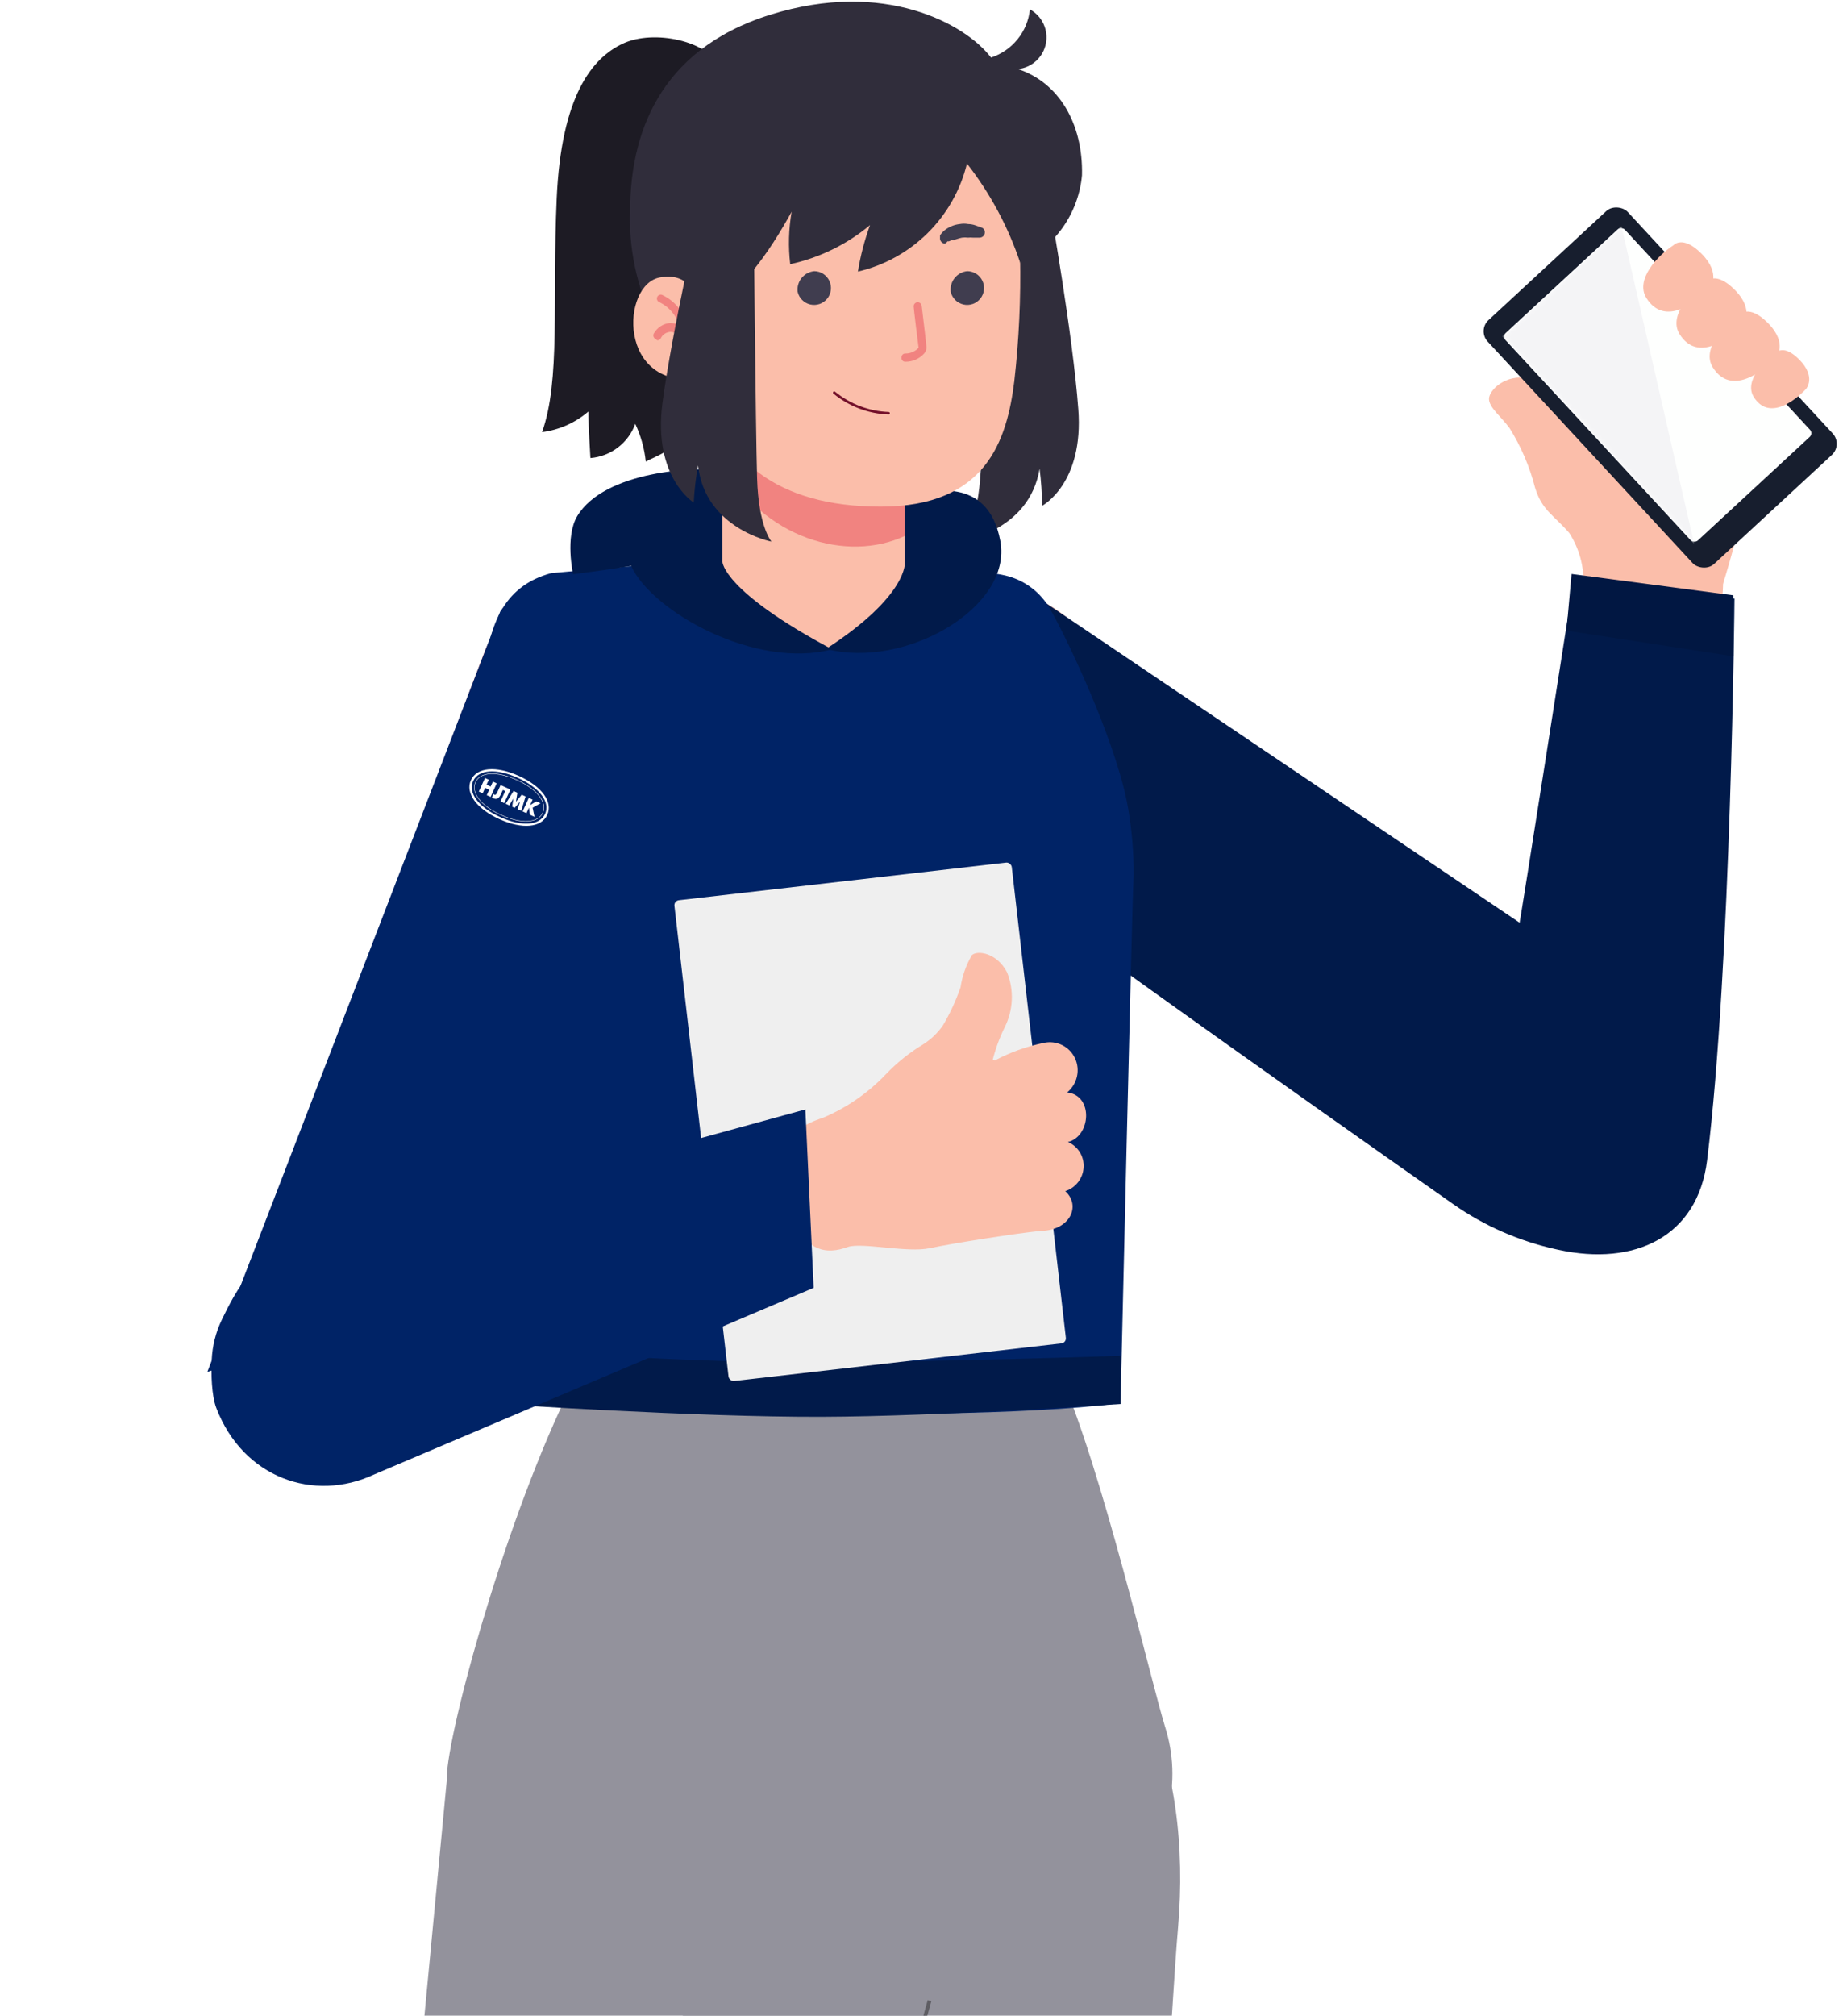 <svg width="364" height="398" viewBox="0 0 364 398" fill="none" xmlns="http://www.w3.org/2000/svg">
    <path d="M88.286 350.009C89.18 338.752 101.25 295.593 114.214 271.007C114.214 271.007 142.495 274.579 160.707 274.639C179.708 274.7 209.228 271.007 209.228 271.007C217.68 290.148 227.312 331.965 230.116 340.987C231.809 346.295 232.014 351.965 230.71 357.382C229.406 362.798 226.643 367.754 222.72 371.71C213.088 382.642 188.258 395.159 182.528 395.159C157.875 391.637 133.711 385.283 110.516 376.221C97.43 370.735 87.433 361.306 88.286 350.009Z" fill="#93929C"/>
    <path d="M312.735 115.603C312.903 111.941 311.923 108.318 309.931 105.24C306.865 101.685 304.569 100.811 303.185 96.326C302.121 92.161 300.421 88.186 298.146 84.54C296.52 82.305 294.082 80.476 294.082 78.769C294.082 77.063 297.333 73.771 301.966 74.706C303.95 75.324 305.774 76.373 307.305 77.778C308.837 79.183 310.039 80.909 310.825 82.833C311.269 81.661 311.53 80.427 311.597 79.176L312.613 50.987C312.629 50.341 312.774 49.705 313.039 49.116C313.304 48.527 313.685 47.998 314.159 47.558C314.632 47.119 315.189 46.779 315.796 46.558C316.403 46.337 317.048 46.24 317.693 46.273C318.72 46.317 319.708 46.681 320.517 47.316C320.928 47.638 327.801 55.974 334.511 64.237C341.023 72.257 347.38 80.208 347.522 80.694C346.218 92.54 343.768 104.23 340.207 115.603C340.164 117.502 339.724 119.371 338.916 121.089C338.107 122.808 336.948 124.338 335.513 125.582C334.078 126.826 332.398 127.756 330.582 128.312C328.766 128.868 326.853 129.038 324.968 128.811C323.261 128.868 321.562 128.557 319.987 127.9C318.411 127.242 316.995 126.254 315.835 125.001C314.674 123.748 313.797 122.261 313.262 120.639C312.728 119.018 312.548 117.3 312.735 115.603Z" fill="#FBBEAA"/>
    <path d="M312.248 118.326L295.992 220.37C293.31 233.172 297.455 244.754 312.248 246.786C314.978 247.141 317.752 246.938 320.402 246.189C323.052 245.44 325.522 244.16 327.661 242.426C329.801 240.693 331.566 238.543 332.85 236.107C334.133 233.671 334.908 230.999 335.127 228.254L340.085 118.529C341.386 108.166 336.875 101.258 328.991 100.404C319.319 99.348 314.198 105.078 312.248 118.326Z" fill="#FBBEAA"/>
    <path d="M325.456 209.073L208.741 120.399C195.127 111.702 185.861 116.335 178.627 125.641C175.324 130.146 173.792 135.708 174.324 141.268C174.856 146.829 177.415 151.999 181.513 155.796L297.943 241.584C302.046 245.049 307.328 246.798 312.688 246.465C318.048 246.132 323.073 243.743 326.715 239.796L327.244 239.227C329.177 237.165 330.67 234.73 331.631 232.072C332.592 229.414 333.001 226.587 332.834 223.766C332.667 220.944 331.926 218.186 330.657 215.66C329.389 213.134 327.619 210.892 325.456 209.073Z" fill="#FBBEAA"/>
    <path d="M181.512 155.755C180.434 154.827 179.454 153.792 178.586 152.666C177.819 149.774 177.72 146.745 178.297 143.809C178.874 140.872 180.113 138.106 181.918 135.72C188.055 126.251 200.937 118.814 206.667 120.236L212.357 123.122L276.77 171.888C271.069 185.286 263.368 197.742 253.93 208.829L181.512 155.755Z" fill="#F18380"/>
    <path d="M199.109 114.059L300.111 182.179C299.686 185.663 310.883 114.059 310.883 114.059L342.565 118.182C342.565 118.182 341.917 190.835 337.156 229.137C335.274 244.281 322.765 250.048 307.855 246.795L307.461 246.709C300.1 245.102 293.174 242.084 287.006 237.756C260.3 219.011 184.905 165.884 178.749 159.209C168.142 147.708 168.142 139.092 174.238 129.623C180.334 120.155 193.379 112.636 199.109 114.059Z" fill="#011A4A"/>
    <path d="M151.642 573.644L130.794 355.373C130.794 331.274 155.624 305.021 192.24 310.67C225.32 315.831 235.398 349.074 232.676 380.569C229.953 412.064 222.597 575.189 222.597 575.189C222.488 579.858 221.46 584.461 219.572 588.733C217.684 593.006 214.972 596.864 211.593 600.089C208.214 603.313 204.232 605.841 199.876 607.527C195.52 609.213 190.875 610.024 186.205 609.915C181.535 609.805 176.933 608.777 172.661 606.889C168.388 605.001 164.53 602.29 161.305 598.911C158.08 595.531 155.553 591.55 153.867 587.194C152.181 582.838 151.37 578.192 151.479 573.523L151.642 573.644Z" fill="#93929C"/>
    <path d="M67.561 569.296L88.287 351.065C92.676 327.373 122.139 306.362 157.048 318.798C188.543 330.055 192.201 364.598 183.585 395.036C174.97 425.475 137.135 584.292 137.135 584.292C134.929 593.295 129.299 601.082 121.442 605.999C113.584 610.916 104.118 612.574 95.057 610.621C85.996 608.668 78.054 603.258 72.919 595.541C67.784 587.824 65.862 578.408 67.561 569.296Z" fill="#93929C"/>
    <path d="M183.585 395.037C175.01 425.475 137.135 584.292 137.135 584.292" stroke="#5E5D63" stroke-width="0.75" stroke-miterlimit="10"/>
    <path d="M177.489 110.604C177.489 110.604 195.451 113.733 198.946 114.668C201.009 115.152 202.914 116.152 204.485 117.573C206.056 118.995 207.24 120.792 207.927 122.796C210.162 128.119 221.663 162.988 222.72 166.767C223.434 170.931 222.763 175.213 220.81 178.959C219.143 183.51 210.528 204.236 210.528 204.236L209.228 271.006L160.707 278.701L114.214 271.006C114.214 271.006 97.958 146.813 97.145 139.133C96.333 131.452 100.153 116.619 109.337 114.749C118.522 112.88 143.718 110.685 143.718 110.685L177.489 110.604Z" fill="#FBBEAA"/>
    <path d="M211.506 244.159V267.633C179.727 270.559 129.089 268.487 110.07 267.633C109.176 260.928 108.241 249.549 107.266 241.99C133.153 242.64 175.907 245.053 211.506 244.159Z" fill="white"/>
    <path d="M182.656 111.212C181.389 118.816 174.119 127.398 163.98 128.128C150.04 129.133 145.271 123.885 139.569 110.578C139.569 110.578 112.791 112.758 108.89 113.164C99.65 115.647 97.067 122.93 95.848 130.855C94.629 138.779 98.383 277.077 98.383 277.077C98.383 277.077 182.254 281.872 221.308 277.077C221.308 277.077 223.654 176.177 223.858 173.942C224.02 171.506 223.876 163.138 221.942 155.567C218.425 141.799 209.675 124.096 207.358 120.195C205.583 117.091 202.667 114.802 199.23 113.814C196.833 113.042 182.656 111.212 182.656 111.212Z" fill="#002366"/>
    <path d="M43.909 265.032L95.968 128.039C102.917 113.409 113.198 112.433 124.415 116.497C129.603 118.567 133.846 122.475 136.335 127.475C138.824 132.475 139.383 138.217 137.907 143.603L84.304 278.159C82.679 283.278 79.135 287.568 74.414 290.13C69.693 292.691 64.163 293.324 58.986 291.895L58.214 291.691C55.483 290.946 52.932 289.653 50.718 287.889C48.503 286.126 46.67 283.931 45.332 281.436C43.994 278.942 43.177 276.201 42.932 273.381C42.688 270.56 43.02 267.72 43.909 265.032Z" fill="#FBBEAA"/>
    <path d="M65.487 208.219L95.966 128.039C96.784 126.28 97.749 124.594 98.852 122.999C102.585 120.662 106.859 119.329 111.26 119.129C115.66 118.93 120.037 119.871 123.967 121.862C128.53 124.082 132.198 127.794 134.363 132.384C136.528 136.973 137.061 142.164 135.874 147.098C135.874 147.586 135.589 148.521 135.346 149.78L103.891 228.823C90.152 223.868 77.213 216.927 65.487 208.219Z" fill="#F18380"/>
    <path d="M98.812 120.724L40.953 270.888C88.476 255.681 91.068 263.304 100.08 239.545C100.08 239.545 138.557 147.708 139.694 141.449C140.882 136.516 140.349 131.324 138.184 126.735C136.018 122.145 132.35 118.433 127.787 116.213C115.067 109.71 102.388 115.603 98.812 120.724Z" fill="#002366"/>
    <path d="M95.787 153.626L96.543 153.969L96.099 154.947L96.906 155.314L97.35 154.335L98.106 154.679L96.893 157.352L96.136 157.008L96.617 155.95L95.81 155.583L95.329 156.642L94.573 156.299L95.787 153.626L95.787 153.626ZM100.805 155.904L99.591 158.577L98.86 158.245L99.786 156.206L99.308 155.989L98.959 156.756C98.803 157.101 98.585 157.511 98.276 157.658C97.955 157.831 97.54 157.739 97.148 157.465L97.449 156.802C97.815 157.065 97.99 156.951 98.23 156.422L98.867 155.018L100.807 155.899L100.805 155.904ZM101.436 156.191L102.192 156.534L101.899 158.316L103.048 156.923L103.804 157.266L102.944 160.1L102.239 159.779L102.712 158.27L101.658 159.516L101.154 159.287L101.401 157.674L100.576 159.024L99.871 158.704L101.436 156.191L101.436 156.191ZM104.435 157.553L105.191 157.896L104.698 158.981L105.922 158.228L106.754 158.606L105.196 159.494L105.566 161.29L104.66 160.879L104.473 159.485L103.98 160.57L103.224 160.227L104.437 157.554L104.435 157.553L104.435 157.553ZM102.48 153.215C97.944 151.155 94.161 151.514 93.008 154.053C91.865 156.568 94.072 159.676 98.611 161.737C103.173 163.808 106.943 163.412 108.084 160.899C109.237 158.36 107.045 155.288 102.48 153.215ZM98.79 161.341C94.529 159.406 92.391 156.552 93.438 154.248C94.495 151.92 98.041 151.677 102.301 153.611C106.585 155.557 108.714 158.374 107.656 160.705C106.61 163.009 103.077 163.288 98.79 161.341ZM102.132 153.983C98.125 152.163 94.815 152.352 93.865 154.443C92.916 156.533 94.952 159.15 98.959 160.97C102.966 162.789 106.277 162.6 107.226 160.51C108.177 158.42 106.142 155.803 102.132 153.983ZM98.995 160.892C95.036 159.094 93.016 156.517 93.941 154.48C94.866 152.443 98.138 152.269 102.095 154.065C106.051 155.862 108.073 158.44 107.148 160.477C106.226 162.515 102.953 162.69 98.994 160.892L98.995 160.892Z" fill="white"/>
    <path d="M142.132 13.274C139.978 8.072 129.127 5.756 123.032 8.601C116.936 11.445 110.84 18.923 109.946 39.242C109.052 59.562 110.718 75.086 107.061 85.327C110.441 84.899 113.622 83.486 116.204 81.263C116.204 83.945 116.611 90.447 116.611 90.447C118.578 90.287 120.458 89.567 122.028 88.371C123.598 87.176 124.793 85.555 125.47 83.701C126.573 86.046 127.273 88.561 127.543 91.138C131.119 89.269 142.132 86.018 142.132 66.755V13.274Z" fill="#1D1B24"/>
    <path d="M212.966 80.775C211.869 66.023 207.521 41.64 207.521 41.64L197.117 41.071C197.117 41.071 194.354 85.002 193.581 94.593C192.809 104.183 190.046 106.784 190.046 106.784C190.046 106.784 203.253 104.955 205.326 92.561C205.63 94.987 205.793 97.43 205.814 99.876C205.814 99.876 214.104 95.527 212.966 80.775Z" fill="#302D3B"/>
    <path d="M142.58 77.037V111.539C142.58 111.539 145.303 123.406 163.55 123.406C167.172 123.712 170.774 122.618 173.616 120.351C176.458 118.084 178.323 114.814 178.83 111.214V77.078L142.58 77.037Z" fill="#FBBEAA"/>
    <path d="M178.83 105.769C167.37 111.214 150.667 106.338 142.58 91.383V77.037H178.83V105.769Z" fill="#F18380"/>
    <path d="M197.57 106.828C200.028 119.936 178.728 132.224 163.162 128.128C179.547 117.478 178.728 110.924 178.728 110.924V97.816C183.643 96.996 195.113 93.72 197.57 106.828Z" fill="#011A4A"/>
    <path d="M142.68 92.9C137.765 92.081 119.398 92.925 114.006 101.912C111.549 106.009 113.187 113.382 113.187 113.382C113.187 113.382 119.741 112.563 124.657 111.743C128.753 120.755 149.234 132.225 164.335 128.213C142.68 116.659 142.68 110.923 142.68 110.923V92.9Z" fill="#011A4A"/>
    <path d="M201.465 50.581C201.637 58.833 201.257 67.088 200.327 75.29C198.864 87.034 194.719 100.039 173.952 100.039C153.186 100.039 142.66 90.651 138.19 75.29C135.508 66.024 130.062 52.288 132.297 36.439C134.533 20.59 144.083 10.227 166.637 9.617C189.192 9.008 203.822 19.086 201.465 50.581Z" fill="#FBBEAA"/>
    <path d="M157.535 57.611C157.673 58.221 157.979 58.781 158.42 59.225C158.861 59.67 159.418 59.981 160.028 60.124C160.637 60.266 161.274 60.234 161.867 60.031C162.459 59.828 162.982 59.463 163.376 58.977C163.77 58.49 164.019 57.903 164.094 57.281C164.17 56.66 164.069 56.03 163.803 55.463C163.537 54.896 163.117 54.416 162.59 54.077C162.064 53.738 161.453 53.554 160.827 53.547C160.342 53.592 159.871 53.734 159.441 53.964C159.012 54.194 158.633 54.508 158.326 54.886C158.02 55.265 157.792 55.701 157.656 56.169C157.52 56.636 157.479 57.127 157.535 57.611Z" fill="#403D4F"/>
    <path d="M187.77 57.611C187.908 58.223 188.216 58.784 188.658 59.229C189.101 59.674 189.66 59.985 190.272 60.126C190.884 60.267 191.523 60.233 192.116 60.027C192.709 59.821 193.231 59.451 193.623 58.961C194.015 58.471 194.261 57.88 194.332 57.256C194.403 56.633 194.297 56.002 194.025 55.436C193.753 54.87 193.326 54.392 192.795 54.058C192.264 53.724 191.649 53.547 191.021 53.547C190.54 53.597 190.073 53.743 189.648 53.975C189.223 54.207 188.849 54.522 188.547 54.9C188.244 55.278 188.02 55.712 187.887 56.177C187.753 56.643 187.714 57.13 187.77 57.611Z" fill="#403D4F"/>
    <path d="M167.37 46.111L167.045 45.745C166.705 45.454 166.337 45.196 165.948 44.973C165.444 44.663 164.896 44.43 164.322 44.282C163.684 44.042 163.012 43.905 162.331 43.876C161.683 43.795 161.028 43.795 160.38 43.876C159.813 43.827 159.241 43.827 158.674 43.876L157.089 44.323C156.869 44.411 156.686 44.57 156.567 44.774C156.449 44.978 156.402 45.217 156.435 45.45C156.468 45.684 156.578 45.901 156.748 46.065C156.918 46.228 157.138 46.331 157.373 46.355H158.999C159.471 46.294 159.949 46.294 160.421 46.355C160.949 46.315 161.478 46.315 162.006 46.355C162.525 46.423 163.041 46.518 163.55 46.639C164.038 46.639 164.444 46.965 164.851 47.005C165.137 47.132 165.437 47.228 165.745 47.29H166.07C166.329 47.402 166.622 47.41 166.887 47.311C167.152 47.213 167.369 47.016 167.492 46.761C167.553 46.62 167.584 46.468 167.584 46.314C167.584 46.161 167.553 46.009 167.492 45.867L167.37 46.111Z" fill="#403D4F"/>
    <path d="M187.119 47.655H187.403L188.013 47.411H188.46C188.611 47.319 188.776 47.25 188.948 47.208C189.293 47.089 189.646 46.994 190.004 46.923C190.395 46.866 190.792 46.866 191.183 46.923C191.52 46.884 191.861 46.884 192.199 46.923H193.499C193.772 46.913 194.031 46.797 194.22 46.6C194.41 46.403 194.515 46.14 194.515 45.867C194.518 45.662 194.457 45.462 194.341 45.294C194.224 45.127 194.058 45 193.865 44.932L192.605 44.485C192.16 44.331 191.694 44.248 191.223 44.241C190.673 44.14 190.108 44.14 189.557 44.241C188.492 44.357 187.479 44.764 186.631 45.42C186.344 45.645 186.085 45.905 185.859 46.192C185.656 46.436 185.656 46.517 185.656 46.517V46.923C185.621 47.198 185.695 47.475 185.862 47.695C186.029 47.915 186.276 48.062 186.55 48.102C186.672 48.074 186.786 48.019 186.884 47.942C186.983 47.864 187.063 47.766 187.119 47.655Z" fill="#403D4F"/>
    <path d="M178.83 71.428C179.516 71.434 180.196 71.296 180.826 71.023C181.456 70.75 182.022 70.348 182.487 69.843C182.658 69.666 182.79 69.456 182.874 69.225C182.958 68.994 182.992 68.747 182.975 68.502C182.975 68.055 182.284 62.447 182.04 60.374C182.01 60.166 181.899 59.977 181.733 59.848C181.566 59.719 181.356 59.66 181.146 59.683C180.945 59.714 180.763 59.818 180.635 59.976C180.507 60.134 180.443 60.334 180.455 60.537C180.455 60.862 181.349 68.218 181.43 68.665C181.098 69.033 180.69 69.325 180.234 69.522C179.778 69.718 179.285 69.814 178.789 69.803C178.689 69.802 178.591 69.823 178.499 69.862C178.408 69.901 178.325 69.959 178.257 70.031C178.188 70.103 178.135 70.189 178.101 70.282C178.067 70.376 178.052 70.475 178.057 70.575C178.039 70.684 178.045 70.796 178.076 70.903C178.107 71.009 178.162 71.107 178.236 71.189C178.31 71.271 178.402 71.336 178.505 71.377C178.608 71.418 178.719 71.436 178.83 71.428Z" fill="#F18380"/>
    <path d="M152.13 2.911C174.644 -4.119 190.655 4.7 195.735 11.364C197.795 10.688 199.616 9.43 200.979 7.743C202.341 6.056 203.188 4.011 203.416 1.855C204.591 2.5 205.53 3.503 206.096 4.718C206.662 5.934 206.825 7.298 206.562 8.613C206.3 9.927 205.624 11.124 204.634 12.028C203.644 12.932 202.392 13.497 201.059 13.64C209.187 16.322 213.941 24.491 213.697 34.61C213.356 38.309 212.05 41.855 209.911 44.892C207.772 47.93 204.874 50.354 201.506 51.922C199.14 44.828 195.581 38.189 190.98 32.293C189.715 37.494 187.031 42.241 183.229 46.008C179.427 49.774 174.654 52.413 169.442 53.629C169.947 50.498 170.75 47.423 171.839 44.444C167.282 48.251 161.873 50.9 156.072 52.166C155.667 48.716 155.762 45.225 156.356 41.803C152.292 49.118 145.465 60.212 135.386 63.301H129.047C125.713 56.468 124.135 48.911 124.454 41.315C124.536 27.254 129.616 9.942 152.13 2.911Z" fill="#302D3B"/>
    <path d="M139.004 65.781C138.679 60.254 137.216 53.589 130.47 54.767C122.586 55.946 121.814 77.281 138.598 74.721L139.004 65.781Z" fill="#FBBEAA"/>
    <path d="M129.819 67.203C129.961 67.205 130.1 67.168 130.222 67.096C130.343 67.025 130.443 66.921 130.51 66.796C130.682 66.439 130.946 66.135 131.274 65.913C131.603 65.692 131.984 65.562 132.38 65.537C132.844 65.541 133.299 65.663 133.704 65.89C134.109 66.118 134.45 66.443 134.696 66.837C134.787 66.983 134.925 67.095 135.087 67.154C135.249 67.213 135.426 67.215 135.59 67.162C135.754 67.101 135.893 66.99 135.989 66.843C136.084 66.697 136.129 66.524 136.118 66.349C136.057 64.632 135.525 62.965 134.578 61.532C133.632 60.098 132.309 58.953 130.754 58.222C130.56 58.157 130.348 58.172 130.166 58.264C129.983 58.355 129.844 58.515 129.779 58.709C129.714 58.903 129.729 59.115 129.821 59.298C129.912 59.48 130.073 59.62 130.266 59.684C131.18 60.128 131.993 60.754 132.657 61.522C133.321 62.291 133.821 63.187 134.127 64.155C133.548 63.913 132.926 63.789 132.298 63.789C131.641 63.851 131.009 64.072 130.457 64.433C129.905 64.795 129.449 65.285 129.128 65.862C129.079 65.952 129.048 66.052 129.038 66.154C129.028 66.257 129.038 66.36 129.068 66.459C129.099 66.557 129.148 66.648 129.214 66.727C129.281 66.806 129.362 66.871 129.454 66.918L129.819 67.203Z" fill="#F18380"/>
    <path d="M130.835 79.597C132.786 64.926 138.394 40.787 138.394 40.787H148.838C148.838 40.787 149.244 84.799 149.529 94.43C149.813 104.062 152.373 106.947 152.373 106.947C152.373 106.947 139.288 104.427 137.865 91.911C137.429 94.329 137.144 96.772 137.012 99.226C137.012 99.226 128.925 94.268 130.835 79.597Z" fill="#302D3B"/>
    <path d="M175.499 81.603C171.576 81.452 167.809 80.025 164.771 77.54" stroke="#73102A" stroke-width="0.5" stroke-miterlimit="10" stroke-linecap="round"/>
    <path d="M310.388 113.336L309.385 124.518L342.334 129.587L342.334 117.548L310.388 113.336Z" fill="#011742"/>
    <path d="M97.904 266.008L98.383 277.225C98.383 277.225 137.369 279.844 162.381 279.759C185.415 279.681 221.309 277.225 221.309 277.225L221.309 267.72C221.309 267.72 183.854 268.988 159.846 268.988C127.531 268.988 97.904 266.008 97.904 266.008Z" fill="#011A4A"/>
    <g filter="url(#filter0_d_1006_461)">
        <rect x="131.09" y="177.868" width="67.062" height="95.563" rx="1" transform="rotate(-6.555 131.09 177.868)" fill="#EFEFEF"/>
    </g>
    <path d="M162.577 220.697C167.241 218.727 171.458 215.806 174.961 212.122C177.129 209.847 179.587 207.872 182.271 206.25C183.845 205.266 185.203 203.968 186.26 202.436C187.657 200.061 188.814 197.553 189.711 194.95C190.044 192.709 190.806 190.549 191.956 188.591C193.049 187.589 196.908 188.125 198.91 192.018C199.601 193.751 199.914 195.618 199.828 197.493C199.742 199.367 199.26 201.206 198.413 202.887C197.417 204.903 196.636 207.018 196.084 209.196L196.448 209.414C199.5 207.794 202.761 206.619 206.132 205.924C207.355 205.651 208.629 205.798 209.748 206.344C210.868 206.889 211.768 207.8 212.303 208.929C212.839 210.059 212.979 211.342 212.701 212.571C212.422 213.8 211.742 214.904 210.769 215.705C216.03 216.309 215.433 224.424 210.916 225.497C211.884 225.902 212.7 226.599 213.255 227.492C213.81 228.385 214.078 229.431 214.021 230.489C213.964 231.548 213.586 232.567 212.938 233.409C212.29 234.251 211.403 234.875 210.396 235.197C213.604 238.155 211.259 243.03 205.434 243.051C200.702 243.532 188.044 245.513 183.641 246.461C179.237 247.409 170.386 245.313 167.542 246.192C163.31 247.743 158.394 247.769 154.644 236.632C150.895 225.495 158.222 222.136 162.577 220.697Z" fill="#FBBEAA"/>
    <path d="M160.704 254.292L73.864 291.158C62.028 296.685 48.049 291.861 42.732 278.05C41.76 275.476 41.694 271.267 41.815 268.517C41.935 265.768 42.613 263.072 43.807 260.593C45.001 258.113 47.212 253.643 49.286 251.835C51.36 250.026 58.751 246.688 61.37 245.843L159.065 219.065L160.704 254.292Z" fill="#002366"/>
    <rect x="291.783" y="65.247" width="37.685" height="65.6" rx="3" transform="rotate(-42.785 291.783 65.247)" fill="#171E2E"/>
    <rect x="296.676" y="66.424" width="32.102" height="55.83" rx="1" transform="rotate(-42.785 296.676 66.424)" fill="#FEFFFE"/>
    <mask id="mask0_1006_461" style="mask-type:alpha" maskUnits="userSpaceOnUse" x="297" y="45" width="61" height="62">
        <rect x="296.676" y="66.424" width="32.102" height="55.83" rx="1" transform="rotate(-42.785 296.676 66.424)" fill="#FEFFFE"/>
    </mask>
    <g mask="url(#mask0_1006_461)">
        <path d="M296.676 66.424L320.236 44.618L334.599 107.398L296.676 66.424Z" fill="#F4F4F6"/>
    </g>
    <path d="M325.171 58.854C322.862 55.172 327.549 50.316 330.523 48.418C330.523 48.418 332.313 46.347 336.022 50.057C340.118 54.153 337.661 56.957 337.661 56.957C334.984 59.803 328.739 64.547 325.171 58.854Z" fill="#FBBEAA"/>
    <path d="M331.725 65.985C329.417 62.302 334.104 57.446 337.078 55.548C337.078 55.548 338.868 53.478 342.577 57.187C346.673 61.284 344.215 64.087 344.215 64.087C341.539 66.933 335.294 71.677 331.725 65.985Z" fill="#FBBEAA"/>
    <path d="M338.279 72.539C335.971 68.856 340.658 64 343.632 62.103C343.632 62.103 345.421 60.032 349.131 63.741C353.227 67.838 350.769 70.641 350.769 70.641C348.093 73.487 341.847 78.231 338.279 72.539Z" fill="#FBBEAA"/>
    <path d="M346.366 78.372C344.453 75.286 348.337 71.216 350.802 69.625C350.802 69.625 352.285 67.889 355.359 70.999C358.754 74.432 356.717 76.782 356.717 76.782C354.499 79.167 349.323 83.143 346.366 78.372Z" fill="#FBBEAA"/>
    <defs>
        <filter id="filter0_d_1006_461" x="131.197" y="170.32" width="79.317" height="102.378" filterUnits="userSpaceOnUse" color-interpolation-filters="sRGB">
            <feFlood flood-opacity="0" result="BackgroundImageFix"/>
            <feColorMatrix in="SourceAlpha" type="matrix" values="0 0 0 0 0 0 0 0 0 0 0 0 0 0 0 0 0 0 127 0" result="hardAlpha"/>
            <feOffset dx="2"/>
            <feComposite in2="hardAlpha" operator="out"/>
            <feColorMatrix type="matrix" values="0 0 0 0 0.604 0 0 0 0 0.6 0 0 0 0 0.631 0 0 0 1 0"/>
            <feBlend mode="normal" in2="BackgroundImageFix" result="effect1_dropShadow_1006_461"/>
            <feBlend mode="normal" in="SourceGraphic" in2="effect1_dropShadow_1006_461" result="shape"/>
        </filter>
    </defs>
</svg>
